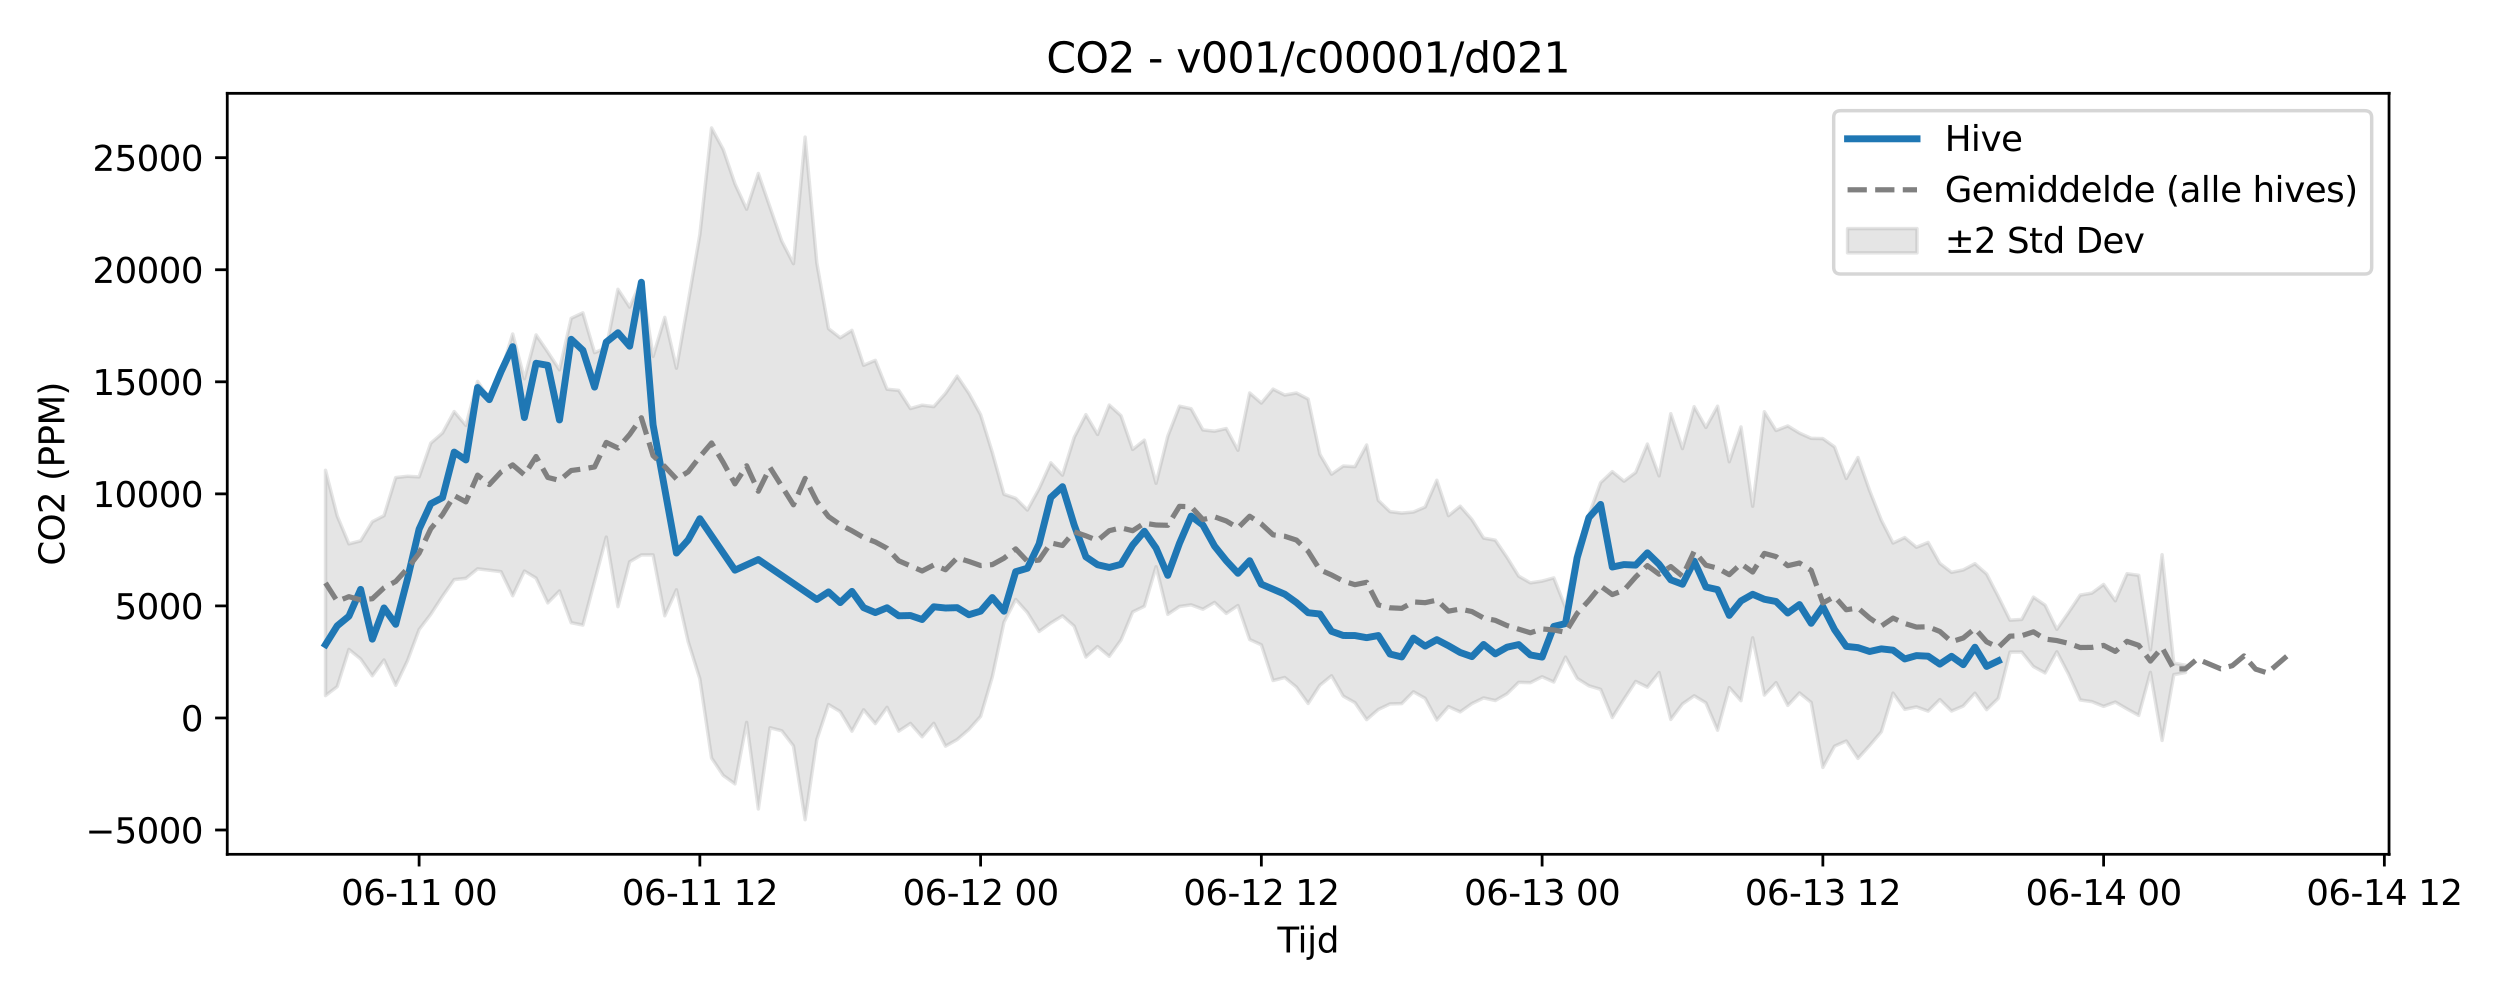 <?xml version="1.0" encoding="utf-8" standalone="no"?>
<!DOCTYPE svg PUBLIC "-//W3C//DTD SVG 1.1//EN"
  "http://www.w3.org/Graphics/SVG/1.1/DTD/svg11.dtd">
<svg xmlns:xlink="http://www.w3.org/1999/xlink" width="720pt" height="288pt" viewBox="0 0 720 288" xmlns="http://www.w3.org/2000/svg" version="1.1">
 <defs>
  <style type="text/css">*{stroke-linejoin: round; stroke-linecap: butt}</style>
 </defs>
 <g id="figure_1">
  <g id="patch_1">
   <path d="M 0 288 
L 720 288 
L 720 0 
L 0 0 
z
" style="fill: #ffffff"/>
  </g>
  <g id="axes_1">
   <g id="patch_2">
    <path d="M 65.45 246.04 
L 688.043 246.04 
L 688.043 26.88 
L 65.45 26.88 
z
" style="fill: #ffffff"/>
   </g>
   <g id="FillBetweenPolyCollection_1">
    <defs>
     <path id="mca8c50eaac" d="M 93.75 -152.559 
L 93.75 -87.663 
L 97.119 -90.254 
L 100.488 -100.965 
L 103.857 -98.223 
L 107.226 -93.38 
L 110.595 -97.934 
L 113.964 -90.638 
L 117.333 -97.667 
L 120.702 -106.684 
L 124.071 -111.089 
L 127.44 -116.275 
L 130.809 -121.079 
L 134.178 -121.437 
L 137.547 -124.173 
L 140.916 -123.781 
L 144.285 -123.364 
L 147.654 -116.416 
L 151.023 -123.534 
L 154.392 -121.498 
L 157.761 -114.367 
L 161.13 -117.801 
L 164.499 -108.666 
L 167.868 -107.972 
L 171.237 -120.616 
L 174.606 -133.316 
L 177.975 -113.282 
L 181.344 -126.2 
L 184.713 -128.179 
L 188.082 -128.191 
L 191.451 -110.651 
L 194.82 -118.142 
L 198.189 -103.223 
L 201.558 -92.496 
L 204.927 -69.696 
L 208.296 -64.666 
L 211.665 -62.239 
L 215.034 -79.957 
L 218.403 -55.011 
L 221.772 -78.392 
L 225.141 -77.546 
L 228.51 -73.177 
L 231.879 -51.922 
L 235.248 -75.005 
L 238.617 -85.092 
L 241.986 -83.055 
L 245.355 -77.421 
L 248.724 -83.582 
L 252.093 -79.598 
L 255.462 -84.281 
L 258.831 -77.422 
L 262.2 -79.65 
L 265.569 -75.801 
L 268.938 -79.687 
L 272.307 -73.108 
L 275.676 -75.015 
L 279.045 -77.904 
L 282.414 -81.676 
L 285.783 -93.076 
L 289.152 -108.819 
L 292.521 -115.348 
L 295.89 -111.6 
L 299.259 -106.134 
L 302.628 -108.563 
L 305.997 -110.634 
L 309.366 -107.655 
L 312.735 -98.771 
L 316.104 -101.799 
L 319.473 -98.973 
L 322.842 -103.654 
L 326.211 -111.756 
L 329.58 -113.401 
L 332.949 -124.785 
L 336.318 -111.068 
L 339.687 -113.334 
L 343.056 -113.804 
L 346.425 -112.538 
L 349.794 -114.497 
L 353.163 -111.329 
L 356.532 -113.607 
L 359.901 -103.821 
L 363.27 -102.284 
L 366.639 -92.008 
L 370.008 -92.876 
L 373.377 -90.093 
L 376.746 -85.402 
L 380.115 -90.636 
L 383.484 -93.378 
L 386.853 -87.522 
L 390.222 -85.632 
L 393.591 -80.746 
L 396.96 -83.663 
L 400.329 -85.271 
L 403.698 -85.357 
L 407.067 -88.766 
L 410.436 -86.881 
L 413.805 -80.635 
L 417.174 -84.491 
L 420.544 -82.972 
L 423.913 -85.366 
L 427.282 -87 
L 430.651 -86.248 
L 434.02 -88.186 
L 437.389 -91.486 
L 440.758 -91.389 
L 444.127 -93.098 
L 447.496 -91.574 
L 450.865 -98.756 
L 454.234 -92.606 
L 457.603 -90.483 
L 460.972 -89.475 
L 464.341 -81.348 
L 467.71 -86.618 
L 471.079 -91.746 
L 474.448 -90.106 
L 477.817 -94.311 
L 481.186 -80.805 
L 484.555 -85.263 
L 487.924 -87.609 
L 491.293 -85.578 
L 494.662 -77.693 
L 498.031 -89.977 
L 501.4 -86.204 
L 504.769 -104.304 
L 508.138 -87.82 
L 511.507 -91.394 
L 514.876 -84.835 
L 518.245 -88.432 
L 521.614 -85.7 
L 524.983 -66.972 
L 528.352 -73.099 
L 531.721 -74.588 
L 535.09 -69.575 
L 538.459 -73.289 
L 541.828 -77.248 
L 545.197 -88.371 
L 548.566 -83.703 
L 551.935 -84.409 
L 555.304 -83.189 
L 558.673 -86.527 
L 562.042 -83.218 
L 565.411 -84.656 
L 568.78 -88.35 
L 572.149 -83.623 
L 575.518 -86.891 
L 578.887 -100.189 
L 582.256 -100.218 
L 585.625 -96.034 
L 588.994 -94.188 
L 592.363 -100.284 
L 595.732 -93.861 
L 599.101 -86.412 
L 602.47 -85.926 
L 605.839 -84.565 
L 609.208 -85.803 
L 612.577 -83.831 
L 615.946 -81.97 
L 619.315 -94.361 
L 622.684 -74.736 
L 626.053 -93.699 
L 629.422 -94.31 
L 629.422 -96.428 
L 629.422 -96.428 
L 626.053 -97.015 
L 622.684 -128.264 
L 619.315 -100.854 
L 615.946 -122.31 
L 612.577 -122.769 
L 609.208 -114.973 
L 605.839 -119.681 
L 602.47 -117.185 
L 599.101 -116.618 
L 595.732 -111.589 
L 592.363 -106.763 
L 588.994 -113.718 
L 585.625 -116.029 
L 582.256 -109.608 
L 578.887 -109.389 
L 575.518 -116.184 
L 572.149 -122.692 
L 568.78 -125.651 
L 565.411 -123.862 
L 562.042 -123.166 
L 558.673 -125.756 
L 555.304 -131.785 
L 551.935 -130.392 
L 548.566 -133.187 
L 545.197 -131.608 
L 541.828 -138.177 
L 538.459 -146.69 
L 535.09 -156.242 
L 531.721 -150.199 
L 528.352 -159.289 
L 524.983 -161.694 
L 521.614 -161.756 
L 518.245 -163.275 
L 514.876 -165.325 
L 511.507 -164.01 
L 508.138 -169.422 
L 504.769 -142.202 
L 501.4 -165.053 
L 498.031 -155.017 
L 494.662 -171.021 
L 491.293 -164.895 
L 487.924 -170.874 
L 484.555 -158.816 
L 481.186 -168.862 
L 477.817 -150.949 
L 474.448 -160.112 
L 471.079 -151.943 
L 467.71 -149.424 
L 464.341 -152.175 
L 460.972 -148.973 
L 457.603 -139.644 
L 454.234 -130.139 
L 450.865 -113.05 
L 447.496 -121.568 
L 444.127 -120.645 
L 440.758 -120.138 
L 437.389 -122.066 
L 434.02 -127.492 
L 430.651 -132.432 
L 427.282 -133.031 
L 423.913 -138.377 
L 420.544 -142.223 
L 417.174 -139.486 
L 413.805 -149.693 
L 410.436 -141.977 
L 407.067 -140.536 
L 403.698 -140.228 
L 400.329 -140.643 
L 396.96 -143.904 
L 393.591 -159.85 
L 390.222 -153.591 
L 386.853 -153.787 
L 383.484 -151.448 
L 380.115 -157.179 
L 376.746 -173.07 
L 373.377 -174.824 
L 370.008 -174.232 
L 366.639 -175.935 
L 363.27 -171.914 
L 359.901 -174.825 
L 356.532 -158.313 
L 353.163 -164.585 
L 349.794 -163.812 
L 346.425 -164.189 
L 343.056 -170.283 
L 339.687 -171.023 
L 336.318 -162.359 
L 332.949 -148.821 
L 329.58 -161.242 
L 326.211 -158.556 
L 322.842 -168.297 
L 319.473 -171.347 
L 316.104 -162.874 
L 312.735 -168.583 
L 309.366 -162.036 
L 305.997 -151.157 
L 302.628 -154.72 
L 299.259 -147.27 
L 295.89 -141.106 
L 292.521 -144.491 
L 289.152 -145.648 
L 285.783 -157.707 
L 282.414 -168.566 
L 279.045 -174.713 
L 275.676 -179.682 
L 272.307 -174.726 
L 268.938 -170.892 
L 265.569 -171.31 
L 262.2 -170.341 
L 258.831 -175.572 
L 255.462 -175.903 
L 252.093 -184.232 
L 248.724 -182.8 
L 245.355 -192.86 
L 241.986 -190.712 
L 238.617 -193.347 
L 235.248 -212.213 
L 231.879 -248.52 
L 228.51 -212.056 
L 225.141 -218.574 
L 221.772 -228.282 
L 218.403 -238.042 
L 215.034 -227.746 
L 211.665 -235.054 
L 208.296 -244.946 
L 204.927 -251.158 
L 201.558 -220.424 
L 198.189 -201.003 
L 194.82 -181.959 
L 191.451 -196.606 
L 188.082 -185.353 
L 184.713 -207.194 
L 181.344 -199.543 
L 177.975 -204.684 
L 174.606 -187.857 
L 171.237 -186.425 
L 167.868 -197.906 
L 164.499 -196.319 
L 161.13 -181.488 
L 157.761 -186.629 
L 154.392 -191.543 
L 151.023 -178.943 
L 147.654 -191.816 
L 144.285 -180.768 
L 140.916 -173.107 
L 137.547 -178.162 
L 134.178 -165.482 
L 130.809 -169.464 
L 127.44 -163.301 
L 124.071 -160.363 
L 120.702 -150.656 
L 117.333 -150.837 
L 113.964 -150.455 
L 110.595 -139.494 
L 107.226 -137.759 
L 103.857 -132.231 
L 100.488 -131.363 
L 97.119 -139.393 
L 93.75 -152.559 
z
" style="stroke: #808080; stroke-opacity: 0.2"/>
    </defs>
    <g clip-path="url(#p5ad61c7967)">
     <use xlink:href="#mca8c50eaac" x="0" y="288" style="fill: #808080; fill-opacity: 0.2; stroke: #808080; stroke-opacity: 0.2"/>
    </g>
   </g>
   <g id="matplotlib.axis_1">
    <g id="xtick_1">
     <g id="line2d_1">
      <defs>
       <path id="maa85c20e01" d="M 0 0 
L 0 3.5 
" style="stroke: #000000; stroke-width: 0.8"/>
      </defs>
      <g>
       <use xlink:href="#maa85c20e01" x="120.702" y="246.04" style="stroke: #000000; stroke-width: 0.8"/>
      </g>
     </g>
     <g id="text_1">
      <!-- 06-11 00 -->
      <g transform="translate(98.221 260.638) scale(0.1 -0.1)">
       <defs>
        <path id="DejaVuSans-30" d="M 2034 4250 
Q 1547 4250 1301 3770 
Q 1056 3291 1056 2328 
Q 1056 1369 1301 889 
Q 1547 409 2034 409 
Q 2525 409 2770 889 
Q 3016 1369 3016 2328 
Q 3016 3291 2770 3770 
Q 2525 4250 2034 4250 
z
M 2034 4750 
Q 2819 4750 3233 4129 
Q 3647 3509 3647 2328 
Q 3647 1150 3233 529 
Q 2819 -91 2034 -91 
Q 1250 -91 836 529 
Q 422 1150 422 2328 
Q 422 3509 836 4129 
Q 1250 4750 2034 4750 
z
" transform="scale(0.016)"/>
        <path id="DejaVuSans-36" d="M 2113 2584 
Q 1688 2584 1439 2293 
Q 1191 2003 1191 1497 
Q 1191 994 1439 701 
Q 1688 409 2113 409 
Q 2538 409 2786 701 
Q 3034 994 3034 1497 
Q 3034 2003 2786 2293 
Q 2538 2584 2113 2584 
z
M 3366 4563 
L 3366 3988 
Q 3128 4100 2886 4159 
Q 2644 4219 2406 4219 
Q 1781 4219 1451 3797 
Q 1122 3375 1075 2522 
Q 1259 2794 1537 2939 
Q 1816 3084 2150 3084 
Q 2853 3084 3261 2657 
Q 3669 2231 3669 1497 
Q 3669 778 3244 343 
Q 2819 -91 2113 -91 
Q 1303 -91 875 529 
Q 447 1150 447 2328 
Q 447 3434 972 4092 
Q 1497 4750 2381 4750 
Q 2619 4750 2861 4703 
Q 3103 4656 3366 4563 
z
" transform="scale(0.016)"/>
        <path id="DejaVuSans-2d" d="M 313 2009 
L 1997 2009 
L 1997 1497 
L 313 1497 
L 313 2009 
z
" transform="scale(0.016)"/>
        <path id="DejaVuSans-31" d="M 794 531 
L 1825 531 
L 1825 4091 
L 703 3866 
L 703 4441 
L 1819 4666 
L 2450 4666 
L 2450 531 
L 3481 531 
L 3481 0 
L 794 0 
L 794 531 
z
" transform="scale(0.016)"/>
        <path id="DejaVuSans-20" transform="scale(0.016)"/>
       </defs>
       <use xlink:href="#DejaVuSans-30"/>
       <use xlink:href="#DejaVuSans-36" transform="translate(63.623 0)"/>
       <use xlink:href="#DejaVuSans-2d" transform="translate(127.246 0)"/>
       <use xlink:href="#DejaVuSans-31" transform="translate(163.33 0)"/>
       <use xlink:href="#DejaVuSans-31" transform="translate(226.953 0)"/>
       <use xlink:href="#DejaVuSans-20" transform="translate(290.576 0)"/>
       <use xlink:href="#DejaVuSans-30" transform="translate(322.363 0)"/>
       <use xlink:href="#DejaVuSans-30" transform="translate(385.986 0)"/>
      </g>
     </g>
    </g>
    <g id="xtick_2">
     <g id="line2d_2">
      <g>
       <use xlink:href="#maa85c20e01" x="201.558" y="246.04" style="stroke: #000000; stroke-width: 0.8"/>
      </g>
     </g>
     <g id="text_2">
      <!-- 06-11 12 -->
      <g transform="translate(179.077 260.638) scale(0.1 -0.1)">
       <defs>
        <path id="DejaVuSans-32" d="M 1228 531 
L 3431 531 
L 3431 0 
L 469 0 
L 469 531 
Q 828 903 1448 1529 
Q 2069 2156 2228 2338 
Q 2531 2678 2651 2914 
Q 2772 3150 2772 3378 
Q 2772 3750 2511 3984 
Q 2250 4219 1831 4219 
Q 1534 4219 1204 4116 
Q 875 4013 500 3803 
L 500 4441 
Q 881 4594 1212 4672 
Q 1544 4750 1819 4750 
Q 2544 4750 2975 4387 
Q 3406 4025 3406 3419 
Q 3406 3131 3298 2873 
Q 3191 2616 2906 2266 
Q 2828 2175 2409 1742 
Q 1991 1309 1228 531 
z
" transform="scale(0.016)"/>
       </defs>
       <use xlink:href="#DejaVuSans-30"/>
       <use xlink:href="#DejaVuSans-36" transform="translate(63.623 0)"/>
       <use xlink:href="#DejaVuSans-2d" transform="translate(127.246 0)"/>
       <use xlink:href="#DejaVuSans-31" transform="translate(163.33 0)"/>
       <use xlink:href="#DejaVuSans-31" transform="translate(226.953 0)"/>
       <use xlink:href="#DejaVuSans-20" transform="translate(290.576 0)"/>
       <use xlink:href="#DejaVuSans-31" transform="translate(322.363 0)"/>
       <use xlink:href="#DejaVuSans-32" transform="translate(385.986 0)"/>
      </g>
     </g>
    </g>
    <g id="xtick_3">
     <g id="line2d_3">
      <g>
       <use xlink:href="#maa85c20e01" x="282.414" y="246.04" style="stroke: #000000; stroke-width: 0.8"/>
      </g>
     </g>
     <g id="text_3">
      <!-- 06-12 00 -->
      <g transform="translate(259.934 260.638) scale(0.1 -0.1)">
       <use xlink:href="#DejaVuSans-30"/>
       <use xlink:href="#DejaVuSans-36" transform="translate(63.623 0)"/>
       <use xlink:href="#DejaVuSans-2d" transform="translate(127.246 0)"/>
       <use xlink:href="#DejaVuSans-31" transform="translate(163.33 0)"/>
       <use xlink:href="#DejaVuSans-32" transform="translate(226.953 0)"/>
       <use xlink:href="#DejaVuSans-20" transform="translate(290.576 0)"/>
       <use xlink:href="#DejaVuSans-30" transform="translate(322.363 0)"/>
       <use xlink:href="#DejaVuSans-30" transform="translate(385.986 0)"/>
      </g>
     </g>
    </g>
    <g id="xtick_4">
     <g id="line2d_4">
      <g>
       <use xlink:href="#maa85c20e01" x="363.27" y="246.04" style="stroke: #000000; stroke-width: 0.8"/>
      </g>
     </g>
     <g id="text_4">
      <!-- 06-12 12 -->
      <g transform="translate(340.79 260.638) scale(0.1 -0.1)">
       <use xlink:href="#DejaVuSans-30"/>
       <use xlink:href="#DejaVuSans-36" transform="translate(63.623 0)"/>
       <use xlink:href="#DejaVuSans-2d" transform="translate(127.246 0)"/>
       <use xlink:href="#DejaVuSans-31" transform="translate(163.33 0)"/>
       <use xlink:href="#DejaVuSans-32" transform="translate(226.953 0)"/>
       <use xlink:href="#DejaVuSans-20" transform="translate(290.576 0)"/>
       <use xlink:href="#DejaVuSans-31" transform="translate(322.363 0)"/>
       <use xlink:href="#DejaVuSans-32" transform="translate(385.986 0)"/>
      </g>
     </g>
    </g>
    <g id="xtick_5">
     <g id="line2d_5">
      <g>
       <use xlink:href="#maa85c20e01" x="444.127" y="246.04" style="stroke: #000000; stroke-width: 0.8"/>
      </g>
     </g>
     <g id="text_5">
      <!-- 06-13 00 -->
      <g transform="translate(421.646 260.638) scale(0.1 -0.1)">
       <defs>
        <path id="DejaVuSans-33" d="M 2597 2516 
Q 3050 2419 3304 2112 
Q 3559 1806 3559 1356 
Q 3559 666 3084 287 
Q 2609 -91 1734 -91 
Q 1441 -91 1130 -33 
Q 819 25 488 141 
L 488 750 
Q 750 597 1062 519 
Q 1375 441 1716 441 
Q 2309 441 2620 675 
Q 2931 909 2931 1356 
Q 2931 1769 2642 2001 
Q 2353 2234 1838 2234 
L 1294 2234 
L 1294 2753 
L 1863 2753 
Q 2328 2753 2575 2939 
Q 2822 3125 2822 3475 
Q 2822 3834 2567 4026 
Q 2313 4219 1838 4219 
Q 1578 4219 1281 4162 
Q 984 4106 628 3988 
L 628 4550 
Q 988 4650 1302 4700 
Q 1616 4750 1894 4750 
Q 2613 4750 3031 4423 
Q 3450 4097 3450 3541 
Q 3450 3153 3228 2886 
Q 3006 2619 2597 2516 
z
" transform="scale(0.016)"/>
       </defs>
       <use xlink:href="#DejaVuSans-30"/>
       <use xlink:href="#DejaVuSans-36" transform="translate(63.623 0)"/>
       <use xlink:href="#DejaVuSans-2d" transform="translate(127.246 0)"/>
       <use xlink:href="#DejaVuSans-31" transform="translate(163.33 0)"/>
       <use xlink:href="#DejaVuSans-33" transform="translate(226.953 0)"/>
       <use xlink:href="#DejaVuSans-20" transform="translate(290.576 0)"/>
       <use xlink:href="#DejaVuSans-30" transform="translate(322.363 0)"/>
       <use xlink:href="#DejaVuSans-30" transform="translate(385.986 0)"/>
      </g>
     </g>
    </g>
    <g id="xtick_6">
     <g id="line2d_6">
      <g>
       <use xlink:href="#maa85c20e01" x="524.983" y="246.04" style="stroke: #000000; stroke-width: 0.8"/>
      </g>
     </g>
     <g id="text_6">
      <!-- 06-13 12 -->
      <g transform="translate(502.502 260.638) scale(0.1 -0.1)">
       <use xlink:href="#DejaVuSans-30"/>
       <use xlink:href="#DejaVuSans-36" transform="translate(63.623 0)"/>
       <use xlink:href="#DejaVuSans-2d" transform="translate(127.246 0)"/>
       <use xlink:href="#DejaVuSans-31" transform="translate(163.33 0)"/>
       <use xlink:href="#DejaVuSans-33" transform="translate(226.953 0)"/>
       <use xlink:href="#DejaVuSans-20" transform="translate(290.576 0)"/>
       <use xlink:href="#DejaVuSans-31" transform="translate(322.363 0)"/>
       <use xlink:href="#DejaVuSans-32" transform="translate(385.986 0)"/>
      </g>
     </g>
    </g>
    <g id="xtick_7">
     <g id="line2d_7">
      <g>
       <use xlink:href="#maa85c20e01" x="605.839" y="246.04" style="stroke: #000000; stroke-width: 0.8"/>
      </g>
     </g>
     <g id="text_7">
      <!-- 06-14 00 -->
      <g transform="translate(583.359 260.638) scale(0.1 -0.1)">
       <defs>
        <path id="DejaVuSans-34" d="M 2419 4116 
L 825 1625 
L 2419 1625 
L 2419 4116 
z
M 2253 4666 
L 3047 4666 
L 3047 1625 
L 3713 1625 
L 3713 1100 
L 3047 1100 
L 3047 0 
L 2419 0 
L 2419 1100 
L 313 1100 
L 313 1709 
L 2253 4666 
z
" transform="scale(0.016)"/>
       </defs>
       <use xlink:href="#DejaVuSans-30"/>
       <use xlink:href="#DejaVuSans-36" transform="translate(63.623 0)"/>
       <use xlink:href="#DejaVuSans-2d" transform="translate(127.246 0)"/>
       <use xlink:href="#DejaVuSans-31" transform="translate(163.33 0)"/>
       <use xlink:href="#DejaVuSans-34" transform="translate(226.953 0)"/>
       <use xlink:href="#DejaVuSans-20" transform="translate(290.576 0)"/>
       <use xlink:href="#DejaVuSans-30" transform="translate(322.363 0)"/>
       <use xlink:href="#DejaVuSans-30" transform="translate(385.986 0)"/>
      </g>
     </g>
    </g>
    <g id="xtick_8">
     <g id="line2d_8">
      <g>
       <use xlink:href="#maa85c20e01" x="686.695" y="246.04" style="stroke: #000000; stroke-width: 0.8"/>
      </g>
     </g>
     <g id="text_8">
      <!-- 06-14 12 -->
      <g transform="translate(664.215 260.638) scale(0.1 -0.1)">
       <use xlink:href="#DejaVuSans-30"/>
       <use xlink:href="#DejaVuSans-36" transform="translate(63.623 0)"/>
       <use xlink:href="#DejaVuSans-2d" transform="translate(127.246 0)"/>
       <use xlink:href="#DejaVuSans-31" transform="translate(163.33 0)"/>
       <use xlink:href="#DejaVuSans-34" transform="translate(226.953 0)"/>
       <use xlink:href="#DejaVuSans-20" transform="translate(290.576 0)"/>
       <use xlink:href="#DejaVuSans-31" transform="translate(322.363 0)"/>
       <use xlink:href="#DejaVuSans-32" transform="translate(385.986 0)"/>
      </g>
     </g>
    </g>
    <g id="text_9">
     <!-- Tijd -->
     <g transform="translate(367.896 274.317) scale(0.1 -0.1)">
      <defs>
       <path id="DejaVuSans-54" d="M -19 4666 
L 3928 4666 
L 3928 4134 
L 2272 4134 
L 2272 0 
L 1638 0 
L 1638 4134 
L -19 4134 
L -19 4666 
z
" transform="scale(0.016)"/>
       <path id="DejaVuSans-69" d="M 603 3500 
L 1178 3500 
L 1178 0 
L 603 0 
L 603 3500 
z
M 603 4863 
L 1178 4863 
L 1178 4134 
L 603 4134 
L 603 4863 
z
" transform="scale(0.016)"/>
       <path id="DejaVuSans-6a" d="M 603 3500 
L 1178 3500 
L 1178 -63 
Q 1178 -731 923 -1031 
Q 669 -1331 103 -1331 
L -116 -1331 
L -116 -844 
L 38 -844 
Q 366 -844 484 -692 
Q 603 -541 603 -63 
L 603 3500 
z
M 603 4863 
L 1178 4863 
L 1178 4134 
L 603 4134 
L 603 4863 
z
" transform="scale(0.016)"/>
       <path id="DejaVuSans-64" d="M 2906 2969 
L 2906 4863 
L 3481 4863 
L 3481 0 
L 2906 0 
L 2906 525 
Q 2725 213 2448 61 
Q 2172 -91 1784 -91 
Q 1150 -91 751 415 
Q 353 922 353 1747 
Q 353 2572 751 3078 
Q 1150 3584 1784 3584 
Q 2172 3584 2448 3432 
Q 2725 3281 2906 2969 
z
M 947 1747 
Q 947 1113 1208 752 
Q 1469 391 1925 391 
Q 2381 391 2643 752 
Q 2906 1113 2906 1747 
Q 2906 2381 2643 2742 
Q 2381 3103 1925 3103 
Q 1469 3103 1208 2742 
Q 947 2381 947 1747 
z
" transform="scale(0.016)"/>
      </defs>
      <use xlink:href="#DejaVuSans-54"/>
      <use xlink:href="#DejaVuSans-69" transform="translate(57.959 0)"/>
      <use xlink:href="#DejaVuSans-6a" transform="translate(85.742 0)"/>
      <use xlink:href="#DejaVuSans-64" transform="translate(113.525 0)"/>
     </g>
    </g>
   </g>
   <g id="matplotlib.axis_2">
    <g id="ytick_1">
     <g id="line2d_9">
      <defs>
       <path id="m8a860dd876" d="M 0 0 
L -3.5 0 
" style="stroke: #000000; stroke-width: 0.8"/>
      </defs>
      <g>
       <use xlink:href="#m8a860dd876" x="65.45" y="239.047" style="stroke: #000000; stroke-width: 0.8"/>
      </g>
     </g>
     <g id="text_10">
      <!-- −5000 -->
      <g transform="translate(24.62 242.846) scale(0.1 -0.1)">
       <defs>
        <path id="DejaVuSans-2212" d="M 678 2272 
L 4684 2272 
L 4684 1741 
L 678 1741 
L 678 2272 
z
" transform="scale(0.016)"/>
        <path id="DejaVuSans-35" d="M 691 4666 
L 3169 4666 
L 3169 4134 
L 1269 4134 
L 1269 2991 
Q 1406 3038 1543 3061 
Q 1681 3084 1819 3084 
Q 2600 3084 3056 2656 
Q 3513 2228 3513 1497 
Q 3513 744 3044 326 
Q 2575 -91 1722 -91 
Q 1428 -91 1123 -41 
Q 819 9 494 109 
L 494 744 
Q 775 591 1075 516 
Q 1375 441 1709 441 
Q 2250 441 2565 725 
Q 2881 1009 2881 1497 
Q 2881 1984 2565 2268 
Q 2250 2553 1709 2553 
Q 1456 2553 1204 2497 
Q 953 2441 691 2322 
L 691 4666 
z
" transform="scale(0.016)"/>
       </defs>
       <use xlink:href="#DejaVuSans-2212"/>
       <use xlink:href="#DejaVuSans-35" transform="translate(83.789 0)"/>
       <use xlink:href="#DejaVuSans-30" transform="translate(147.412 0)"/>
       <use xlink:href="#DejaVuSans-30" transform="translate(211.035 0)"/>
       <use xlink:href="#DejaVuSans-30" transform="translate(274.658 0)"/>
      </g>
     </g>
    </g>
    <g id="ytick_2">
     <g id="line2d_10">
      <g>
       <use xlink:href="#m8a860dd876" x="65.45" y="206.774" style="stroke: #000000; stroke-width: 0.8"/>
      </g>
     </g>
     <g id="text_11">
      <!-- 0 -->
      <g transform="translate(52.087 210.573) scale(0.1 -0.1)">
       <use xlink:href="#DejaVuSans-30"/>
      </g>
     </g>
    </g>
    <g id="ytick_3">
     <g id="line2d_11">
      <g>
       <use xlink:href="#m8a860dd876" x="65.45" y="174.5" style="stroke: #000000; stroke-width: 0.8"/>
      </g>
     </g>
     <g id="text_12">
      <!-- 5000 -->
      <g transform="translate(33 178.299) scale(0.1 -0.1)">
       <use xlink:href="#DejaVuSans-35"/>
       <use xlink:href="#DejaVuSans-30" transform="translate(63.623 0)"/>
       <use xlink:href="#DejaVuSans-30" transform="translate(127.246 0)"/>
       <use xlink:href="#DejaVuSans-30" transform="translate(190.869 0)"/>
      </g>
     </g>
    </g>
    <g id="ytick_4">
     <g id="line2d_12">
      <g>
       <use xlink:href="#m8a860dd876" x="65.45" y="142.227" style="stroke: #000000; stroke-width: 0.8"/>
      </g>
     </g>
     <g id="text_13">
      <!-- 10000 -->
      <g transform="translate(26.637 146.026) scale(0.1 -0.1)">
       <use xlink:href="#DejaVuSans-31"/>
       <use xlink:href="#DejaVuSans-30" transform="translate(63.623 0)"/>
       <use xlink:href="#DejaVuSans-30" transform="translate(127.246 0)"/>
       <use xlink:href="#DejaVuSans-30" transform="translate(190.869 0)"/>
       <use xlink:href="#DejaVuSans-30" transform="translate(254.492 0)"/>
      </g>
     </g>
    </g>
    <g id="ytick_5">
     <g id="line2d_13">
      <g>
       <use xlink:href="#m8a860dd876" x="65.45" y="109.953" style="stroke: #000000; stroke-width: 0.8"/>
      </g>
     </g>
     <g id="text_14">
      <!-- 15000 -->
      <g transform="translate(26.637 113.752) scale(0.1 -0.1)">
       <use xlink:href="#DejaVuSans-31"/>
       <use xlink:href="#DejaVuSans-35" transform="translate(63.623 0)"/>
       <use xlink:href="#DejaVuSans-30" transform="translate(127.246 0)"/>
       <use xlink:href="#DejaVuSans-30" transform="translate(190.869 0)"/>
       <use xlink:href="#DejaVuSans-30" transform="translate(254.492 0)"/>
      </g>
     </g>
    </g>
    <g id="ytick_6">
     <g id="line2d_14">
      <g>
       <use xlink:href="#m8a860dd876" x="65.45" y="77.679" style="stroke: #000000; stroke-width: 0.8"/>
      </g>
     </g>
     <g id="text_15">
      <!-- 20000 -->
      <g transform="translate(26.637 81.479) scale(0.1 -0.1)">
       <use xlink:href="#DejaVuSans-32"/>
       <use xlink:href="#DejaVuSans-30" transform="translate(63.623 0)"/>
       <use xlink:href="#DejaVuSans-30" transform="translate(127.246 0)"/>
       <use xlink:href="#DejaVuSans-30" transform="translate(190.869 0)"/>
       <use xlink:href="#DejaVuSans-30" transform="translate(254.492 0)"/>
      </g>
     </g>
    </g>
    <g id="ytick_7">
     <g id="line2d_15">
      <g>
       <use xlink:href="#m8a860dd876" x="65.45" y="45.406" style="stroke: #000000; stroke-width: 0.8"/>
      </g>
     </g>
     <g id="text_16">
      <!-- 25000 -->
      <g transform="translate(26.637 49.205) scale(0.1 -0.1)">
       <use xlink:href="#DejaVuSans-32"/>
       <use xlink:href="#DejaVuSans-35" transform="translate(63.623 0)"/>
       <use xlink:href="#DejaVuSans-30" transform="translate(127.246 0)"/>
       <use xlink:href="#DejaVuSans-30" transform="translate(190.869 0)"/>
       <use xlink:href="#DejaVuSans-30" transform="translate(254.492 0)"/>
      </g>
     </g>
    </g>
    <g id="text_17">
     <!-- CO2 (PPM) -->
     <g transform="translate(18.541 162.903) rotate(-90) scale(0.1 -0.1)">
      <defs>
       <path id="DejaVuSans-43" d="M 4122 4306 
L 4122 3641 
Q 3803 3938 3442 4084 
Q 3081 4231 2675 4231 
Q 1875 4231 1450 3742 
Q 1025 3253 1025 2328 
Q 1025 1406 1450 917 
Q 1875 428 2675 428 
Q 3081 428 3442 575 
Q 3803 722 4122 1019 
L 4122 359 
Q 3791 134 3420 21 
Q 3050 -91 2638 -91 
Q 1578 -91 968 557 
Q 359 1206 359 2328 
Q 359 3453 968 4101 
Q 1578 4750 2638 4750 
Q 3056 4750 3426 4639 
Q 3797 4528 4122 4306 
z
" transform="scale(0.016)"/>
       <path id="DejaVuSans-4f" d="M 2522 4238 
Q 1834 4238 1429 3725 
Q 1025 3213 1025 2328 
Q 1025 1447 1429 934 
Q 1834 422 2522 422 
Q 3209 422 3611 934 
Q 4013 1447 4013 2328 
Q 4013 3213 3611 3725 
Q 3209 4238 2522 4238 
z
M 2522 4750 
Q 3503 4750 4090 4092 
Q 4678 3434 4678 2328 
Q 4678 1225 4090 567 
Q 3503 -91 2522 -91 
Q 1538 -91 948 565 
Q 359 1222 359 2328 
Q 359 3434 948 4092 
Q 1538 4750 2522 4750 
z
" transform="scale(0.016)"/>
       <path id="DejaVuSans-28" d="M 1984 4856 
Q 1566 4138 1362 3434 
Q 1159 2731 1159 2009 
Q 1159 1288 1364 580 
Q 1569 -128 1984 -844 
L 1484 -844 
Q 1016 -109 783 600 
Q 550 1309 550 2009 
Q 550 2706 781 3412 
Q 1013 4119 1484 4856 
L 1984 4856 
z
" transform="scale(0.016)"/>
       <path id="DejaVuSans-50" d="M 1259 4147 
L 1259 2394 
L 2053 2394 
Q 2494 2394 2734 2622 
Q 2975 2850 2975 3272 
Q 2975 3691 2734 3919 
Q 2494 4147 2053 4147 
L 1259 4147 
z
M 628 4666 
L 2053 4666 
Q 2838 4666 3239 4311 
Q 3641 3956 3641 3272 
Q 3641 2581 3239 2228 
Q 2838 1875 2053 1875 
L 1259 1875 
L 1259 0 
L 628 0 
L 628 4666 
z
" transform="scale(0.016)"/>
       <path id="DejaVuSans-4d" d="M 628 4666 
L 1569 4666 
L 2759 1491 
L 3956 4666 
L 4897 4666 
L 4897 0 
L 4281 0 
L 4281 4097 
L 3078 897 
L 2444 897 
L 1241 4097 
L 1241 0 
L 628 0 
L 628 4666 
z
" transform="scale(0.016)"/>
       <path id="DejaVuSans-29" d="M 513 4856 
L 1013 4856 
Q 1481 4119 1714 3412 
Q 1947 2706 1947 2009 
Q 1947 1309 1714 600 
Q 1481 -109 1013 -844 
L 513 -844 
Q 928 -128 1133 580 
Q 1338 1288 1338 2009 
Q 1338 2731 1133 3434 
Q 928 4138 513 4856 
z
" transform="scale(0.016)"/>
      </defs>
      <use xlink:href="#DejaVuSans-43"/>
      <use xlink:href="#DejaVuSans-4f" transform="translate(69.824 0)"/>
      <use xlink:href="#DejaVuSans-32" transform="translate(148.535 0)"/>
      <use xlink:href="#DejaVuSans-20" transform="translate(212.158 0)"/>
      <use xlink:href="#DejaVuSans-28" transform="translate(243.945 0)"/>
      <use xlink:href="#DejaVuSans-50" transform="translate(282.959 0)"/>
      <use xlink:href="#DejaVuSans-50" transform="translate(343.262 0)"/>
      <use xlink:href="#DejaVuSans-4d" transform="translate(403.564 0)"/>
      <use xlink:href="#DejaVuSans-29" transform="translate(489.844 0)"/>
     </g>
    </g>
   </g>
   <g id="line2d_16">
    <path d="M 93.75 185.641 
L 97.119 180.238 
L 100.488 177.471 
L 103.857 169.749 
L 107.226 184.075 
L 110.595 175.092 
L 113.964 179.795 
L 117.333 166.836 
L 120.702 152.395 
L 124.071 145.073 
L 127.44 143.32 
L 130.809 130.206 
L 134.178 132.461 
L 137.547 111.603 
L 140.916 115.097 
L 144.285 107.061 
L 147.654 99.845 
L 151.023 120.248 
L 154.392 104.621 
L 157.761 105.217 
L 161.13 120.941 
L 164.499 97.719 
L 167.868 100.876 
L 171.237 111.483 
L 174.606 98.522 
L 177.975 95.837 
L 181.344 99.7 
L 184.713 81.297 
L 188.082 122.346 
L 194.82 159.273 
L 198.189 155.501 
L 201.558 149.398 
L 211.665 164.208 
L 218.403 161.152 
L 235.248 172.648 
L 238.617 170.472 
L 241.986 173.545 
L 245.355 170.327 
L 248.724 175.001 
L 252.093 176.424 
L 255.462 175.038 
L 258.831 177.349 
L 262.2 177.271 
L 265.569 178.42 
L 268.938 174.756 
L 272.307 175.105 
L 275.676 175.008 
L 279.045 177.041 
L 282.414 176.015 
L 285.783 172.099 
L 289.152 176.021 
L 292.521 164.647 
L 295.89 163.653 
L 299.259 156.653 
L 302.628 143.269 
L 305.997 140.167 
L 309.366 151.205 
L 312.735 160.369 
L 316.104 162.646 
L 319.473 163.419 
L 322.842 162.531 
L 326.211 156.969 
L 329.58 153.002 
L 332.949 157.866 
L 336.318 165.692 
L 339.687 156.474 
L 343.056 148.647 
L 346.425 151.199 
L 349.794 157.285 
L 353.163 161.481 
L 356.532 165.1 
L 359.901 161.49 
L 363.27 168.252 
L 370.008 171.126 
L 373.377 173.542 
L 376.746 176.464 
L 380.115 176.83 
L 383.484 181.82 
L 386.853 183.02 
L 390.222 183.037 
L 393.591 183.649 
L 396.96 183.035 
L 400.329 188.365 
L 403.698 189.2 
L 407.067 183.773 
L 410.436 186.086 
L 413.805 184.221 
L 417.174 185.985 
L 420.544 187.922 
L 423.913 189.105 
L 427.282 185.613 
L 430.651 188.311 
L 434.02 186.392 
L 437.389 185.641 
L 440.758 188.629 
L 444.127 189.243 
L 447.496 180.413 
L 450.865 179.591 
L 454.234 160.584 
L 457.603 149.056 
L 460.972 145.276 
L 464.341 163.304 
L 467.71 162.595 
L 471.079 162.757 
L 474.448 159.224 
L 477.817 162.498 
L 481.186 166.987 
L 484.555 168.268 
L 487.924 161.608 
L 491.293 169.061 
L 494.662 169.812 
L 498.031 177.227 
L 501.4 173.067 
L 504.769 171.154 
L 508.138 172.586 
L 511.507 173.228 
L 514.876 176.548 
L 518.245 174.119 
L 521.614 179.507 
L 524.983 174.732 
L 528.352 181.329 
L 531.721 186.159 
L 535.09 186.512 
L 538.459 187.629 
L 541.828 186.871 
L 545.197 187.252 
L 548.566 189.781 
L 551.935 188.812 
L 555.304 188.984 
L 558.673 191.269 
L 562.042 189.02 
L 565.411 191.422 
L 568.78 186.409 
L 572.149 191.932 
L 575.518 190.321 
L 575.518 190.321 
" clip-path="url(#p5ad61c7967)" style="fill: none; stroke: #1f77b4; stroke-width: 2; stroke-linecap: square"/>
   </g>
   <g id="line2d_17">
    <path d="M 93.75 167.889 
L 97.119 173.177 
L 100.488 171.836 
L 103.857 172.773 
L 107.226 172.431 
L 110.595 169.286 
L 113.964 167.453 
L 117.333 163.748 
L 120.702 159.33 
L 124.071 152.274 
L 127.44 148.212 
L 130.809 142.729 
L 134.178 144.54 
L 137.547 136.833 
L 140.916 139.556 
L 144.285 135.934 
L 147.654 133.884 
L 151.023 136.761 
L 154.392 131.479 
L 157.761 137.502 
L 161.13 138.356 
L 164.499 135.508 
L 167.868 135.061 
L 171.237 134.479 
L 174.606 127.414 
L 177.975 129.017 
L 181.344 125.129 
L 184.713 120.314 
L 188.082 131.228 
L 191.451 134.372 
L 194.82 137.95 
L 198.189 135.887 
L 201.558 131.54 
L 204.927 127.573 
L 208.296 133.194 
L 211.665 139.353 
L 215.034 134.149 
L 218.403 141.473 
L 221.772 134.663 
L 228.51 145.384 
L 231.879 137.779 
L 235.248 144.391 
L 238.617 148.78 
L 241.986 151.116 
L 245.355 152.86 
L 248.724 154.809 
L 252.093 156.085 
L 255.462 157.908 
L 258.831 161.503 
L 265.569 164.445 
L 268.938 162.711 
L 272.307 164.083 
L 275.676 160.652 
L 279.045 161.692 
L 282.414 162.879 
L 285.783 162.608 
L 289.152 160.767 
L 292.521 158.081 
L 295.89 161.647 
L 299.259 161.298 
L 302.628 156.359 
L 305.997 157.105 
L 309.366 153.155 
L 312.735 154.323 
L 316.104 155.664 
L 319.473 152.84 
L 322.842 152.024 
L 326.211 152.844 
L 329.58 150.679 
L 332.949 151.197 
L 336.318 151.286 
L 339.687 145.822 
L 343.056 145.956 
L 346.425 149.637 
L 349.794 148.846 
L 353.163 150.043 
L 356.532 152.04 
L 359.901 148.677 
L 363.27 150.901 
L 366.639 154.028 
L 370.008 154.446 
L 373.377 155.541 
L 376.746 158.764 
L 380.115 164.092 
L 383.484 165.587 
L 386.853 167.345 
L 390.222 168.388 
L 393.591 167.702 
L 396.96 174.217 
L 400.329 175.043 
L 403.698 175.207 
L 407.067 173.349 
L 410.436 173.571 
L 413.805 172.836 
L 417.174 176.011 
L 420.544 175.403 
L 423.913 176.129 
L 427.282 177.985 
L 430.651 178.66 
L 434.02 180.161 
L 440.758 182.236 
L 444.127 181.128 
L 447.496 181.429 
L 450.865 182.097 
L 454.234 176.628 
L 457.603 172.937 
L 460.972 168.776 
L 464.341 171.239 
L 467.71 169.979 
L 471.079 166.155 
L 474.448 162.891 
L 477.817 165.37 
L 481.186 163.166 
L 484.555 165.96 
L 487.924 158.759 
L 491.293 162.764 
L 494.662 163.643 
L 498.031 165.503 
L 501.4 162.371 
L 504.769 164.747 
L 508.138 159.379 
L 511.507 160.298 
L 514.876 162.92 
L 518.245 162.147 
L 521.614 164.272 
L 524.983 173.667 
L 528.352 171.806 
L 531.721 175.606 
L 535.09 175.091 
L 538.459 178.01 
L 541.828 180.288 
L 545.197 178.011 
L 548.566 179.555 
L 551.935 180.599 
L 555.304 180.513 
L 558.673 181.859 
L 562.042 184.808 
L 565.411 183.741 
L 568.78 180.999 
L 572.149 184.842 
L 575.518 186.463 
L 578.887 183.211 
L 582.256 183.087 
L 585.625 181.968 
L 588.994 184.047 
L 592.363 184.477 
L 595.732 185.275 
L 599.101 186.485 
L 602.47 186.445 
L 605.839 185.877 
L 609.208 187.612 
L 612.577 184.7 
L 615.946 185.86 
L 619.315 190.393 
L 622.684 186.5 
L 626.053 192.643 
L 629.422 192.631 
L 632.791 189.785 
L 639.529 192.61 
L 642.898 191.715 
L 646.267 188.907 
L 649.636 192.72 
L 653.005 193.8 
L 659.743 188.003 
L 659.743 188.003 
" clip-path="url(#p5ad61c7967)" style="fill: none; stroke-dasharray: 5.55,2.4; stroke-dashoffset: 0; stroke: #808080; stroke-width: 1.5"/>
   </g>
   <g id="patch_3">
    <path d="M 65.45 246.04 
L 65.45 26.88 
" style="fill: none; stroke: #000000; stroke-width: 0.8; stroke-linejoin: miter; stroke-linecap: square"/>
   </g>
   <g id="patch_4">
    <path d="M 688.043 246.04 
L 688.043 26.88 
" style="fill: none; stroke: #000000; stroke-width: 0.8; stroke-linejoin: miter; stroke-linecap: square"/>
   </g>
   <g id="patch_5">
    <path d="M 65.45 246.04 
L 688.043 246.04 
" style="fill: none; stroke: #000000; stroke-width: 0.8; stroke-linejoin: miter; stroke-linecap: square"/>
   </g>
   <g id="patch_6">
    <path d="M 65.45 26.88 
L 688.043 26.88 
" style="fill: none; stroke: #000000; stroke-width: 0.8; stroke-linejoin: miter; stroke-linecap: square"/>
   </g>
   <g id="text_18">
    <!-- CO2 - v001/c00001/d021 -->
    <g transform="translate(301.343 20.88) scale(0.12 -0.12)">
     <defs>
      <path id="DejaVuSans-76" d="M 191 3500 
L 800 3500 
L 1894 563 
L 2988 3500 
L 3597 3500 
L 2284 0 
L 1503 0 
L 191 3500 
z
" transform="scale(0.016)"/>
      <path id="DejaVuSans-2f" d="M 1625 4666 
L 2156 4666 
L 531 -594 
L 0 -594 
L 1625 4666 
z
" transform="scale(0.016)"/>
      <path id="DejaVuSans-63" d="M 3122 3366 
L 3122 2828 
Q 2878 2963 2633 3030 
Q 2388 3097 2138 3097 
Q 1578 3097 1268 2742 
Q 959 2388 959 1747 
Q 959 1106 1268 751 
Q 1578 397 2138 397 
Q 2388 397 2633 464 
Q 2878 531 3122 666 
L 3122 134 
Q 2881 22 2623 -34 
Q 2366 -91 2075 -91 
Q 1284 -91 818 406 
Q 353 903 353 1747 
Q 353 2603 823 3093 
Q 1294 3584 2113 3584 
Q 2378 3584 2631 3529 
Q 2884 3475 3122 3366 
z
" transform="scale(0.016)"/>
     </defs>
     <use xlink:href="#DejaVuSans-43"/>
     <use xlink:href="#DejaVuSans-4f" transform="translate(69.824 0)"/>
     <use xlink:href="#DejaVuSans-32" transform="translate(148.535 0)"/>
     <use xlink:href="#DejaVuSans-20" transform="translate(212.158 0)"/>
     <use xlink:href="#DejaVuSans-2d" transform="translate(243.945 0)"/>
     <use xlink:href="#DejaVuSans-20" transform="translate(280.029 0)"/>
     <use xlink:href="#DejaVuSans-76" transform="translate(311.816 0)"/>
     <use xlink:href="#DejaVuSans-30" transform="translate(370.996 0)"/>
     <use xlink:href="#DejaVuSans-30" transform="translate(434.619 0)"/>
     <use xlink:href="#DejaVuSans-31" transform="translate(498.242 0)"/>
     <use xlink:href="#DejaVuSans-2f" transform="translate(561.865 0)"/>
     <use xlink:href="#DejaVuSans-63" transform="translate(595.557 0)"/>
     <use xlink:href="#DejaVuSans-30" transform="translate(650.537 0)"/>
     <use xlink:href="#DejaVuSans-30" transform="translate(714.16 0)"/>
     <use xlink:href="#DejaVuSans-30" transform="translate(777.783 0)"/>
     <use xlink:href="#DejaVuSans-30" transform="translate(841.406 0)"/>
     <use xlink:href="#DejaVuSans-31" transform="translate(905.029 0)"/>
     <use xlink:href="#DejaVuSans-2f" transform="translate(968.652 0)"/>
     <use xlink:href="#DejaVuSans-64" transform="translate(1002.344 0)"/>
     <use xlink:href="#DejaVuSans-30" transform="translate(1065.82 0)"/>
     <use xlink:href="#DejaVuSans-32" transform="translate(1129.443 0)"/>
     <use xlink:href="#DejaVuSans-31" transform="translate(1193.066 0)"/>
    </g>
   </g>
   <g id="legend_1">
    <g id="patch_7">
     <path d="M 530.099 78.914 
L 681.043 78.914 
Q 683.043 78.914 683.043 76.914 
L 683.043 33.88 
Q 683.043 31.88 681.043 31.88 
L 530.099 31.88 
Q 528.099 31.88 528.099 33.88 
L 528.099 76.914 
Q 528.099 78.914 530.099 78.914 
z
" style="fill: #ffffff; opacity: 0.8; stroke: #cccccc; stroke-linejoin: miter"/>
    </g>
    <g id="line2d_18">
     <path d="M 532.099 39.978 
L 542.099 39.978 
L 552.099 39.978 
" style="fill: none; stroke: #1f77b4; stroke-width: 2; stroke-linecap: square"/>
    </g>
    <g id="text_19">
     <!-- Hive -->
     <g transform="translate(560.099 43.478) scale(0.1 -0.1)">
      <defs>
       <path id="DejaVuSans-48" d="M 628 4666 
L 1259 4666 
L 1259 2753 
L 3553 2753 
L 3553 4666 
L 4184 4666 
L 4184 0 
L 3553 0 
L 3553 2222 
L 1259 2222 
L 1259 0 
L 628 0 
L 628 4666 
z
" transform="scale(0.016)"/>
       <path id="DejaVuSans-65" d="M 3597 1894 
L 3597 1613 
L 953 1613 
Q 991 1019 1311 708 
Q 1631 397 2203 397 
Q 2534 397 2845 478 
Q 3156 559 3463 722 
L 3463 178 
Q 3153 47 2828 -22 
Q 2503 -91 2169 -91 
Q 1331 -91 842 396 
Q 353 884 353 1716 
Q 353 2575 817 3079 
Q 1281 3584 2069 3584 
Q 2775 3584 3186 3129 
Q 3597 2675 3597 1894 
z
M 3022 2063 
Q 3016 2534 2758 2815 
Q 2500 3097 2075 3097 
Q 1594 3097 1305 2825 
Q 1016 2553 972 2059 
L 3022 2063 
z
" transform="scale(0.016)"/>
      </defs>
      <use xlink:href="#DejaVuSans-48"/>
      <use xlink:href="#DejaVuSans-69" transform="translate(75.195 0)"/>
      <use xlink:href="#DejaVuSans-76" transform="translate(102.979 0)"/>
      <use xlink:href="#DejaVuSans-65" transform="translate(162.158 0)"/>
     </g>
    </g>
    <g id="line2d_19">
     <path d="M 532.099 54.657 
L 542.099 54.657 
L 552.099 54.657 
" style="fill: none; stroke-dasharray: 5.55,2.4; stroke-dashoffset: 0; stroke: #808080; stroke-width: 1.5"/>
    </g>
    <g id="text_20">
     <!-- Gemiddelde (alle hives) -->
     <g transform="translate(560.099 58.157) scale(0.1 -0.1)">
      <defs>
       <path id="DejaVuSans-47" d="M 3809 666 
L 3809 1919 
L 2778 1919 
L 2778 2438 
L 4434 2438 
L 4434 434 
Q 4069 175 3628 42 
Q 3188 -91 2688 -91 
Q 1594 -91 976 548 
Q 359 1188 359 2328 
Q 359 3472 976 4111 
Q 1594 4750 2688 4750 
Q 3144 4750 3555 4637 
Q 3966 4525 4313 4306 
L 4313 3634 
Q 3963 3931 3569 4081 
Q 3175 4231 2741 4231 
Q 1884 4231 1454 3753 
Q 1025 3275 1025 2328 
Q 1025 1384 1454 906 
Q 1884 428 2741 428 
Q 3075 428 3337 486 
Q 3600 544 3809 666 
z
" transform="scale(0.016)"/>
       <path id="DejaVuSans-6d" d="M 3328 2828 
Q 3544 3216 3844 3400 
Q 4144 3584 4550 3584 
Q 5097 3584 5394 3201 
Q 5691 2819 5691 2113 
L 5691 0 
L 5113 0 
L 5113 2094 
Q 5113 2597 4934 2840 
Q 4756 3084 4391 3084 
Q 3944 3084 3684 2787 
Q 3425 2491 3425 1978 
L 3425 0 
L 2847 0 
L 2847 2094 
Q 2847 2600 2669 2842 
Q 2491 3084 2119 3084 
Q 1678 3084 1418 2786 
Q 1159 2488 1159 1978 
L 1159 0 
L 581 0 
L 581 3500 
L 1159 3500 
L 1159 2956 
Q 1356 3278 1631 3431 
Q 1906 3584 2284 3584 
Q 2666 3584 2933 3390 
Q 3200 3197 3328 2828 
z
" transform="scale(0.016)"/>
       <path id="DejaVuSans-6c" d="M 603 4863 
L 1178 4863 
L 1178 0 
L 603 0 
L 603 4863 
z
" transform="scale(0.016)"/>
       <path id="DejaVuSans-61" d="M 2194 1759 
Q 1497 1759 1228 1600 
Q 959 1441 959 1056 
Q 959 750 1161 570 
Q 1363 391 1709 391 
Q 2188 391 2477 730 
Q 2766 1069 2766 1631 
L 2766 1759 
L 2194 1759 
z
M 3341 1997 
L 3341 0 
L 2766 0 
L 2766 531 
Q 2569 213 2275 61 
Q 1981 -91 1556 -91 
Q 1019 -91 701 211 
Q 384 513 384 1019 
Q 384 1609 779 1909 
Q 1175 2209 1959 2209 
L 2766 2209 
L 2766 2266 
Q 2766 2663 2505 2880 
Q 2244 3097 1772 3097 
Q 1472 3097 1187 3025 
Q 903 2953 641 2809 
L 641 3341 
Q 956 3463 1253 3523 
Q 1550 3584 1831 3584 
Q 2591 3584 2966 3190 
Q 3341 2797 3341 1997 
z
" transform="scale(0.016)"/>
       <path id="DejaVuSans-68" d="M 3513 2113 
L 3513 0 
L 2938 0 
L 2938 2094 
Q 2938 2591 2744 2837 
Q 2550 3084 2163 3084 
Q 1697 3084 1428 2787 
Q 1159 2491 1159 1978 
L 1159 0 
L 581 0 
L 581 4863 
L 1159 4863 
L 1159 2956 
Q 1366 3272 1645 3428 
Q 1925 3584 2291 3584 
Q 2894 3584 3203 3211 
Q 3513 2838 3513 2113 
z
" transform="scale(0.016)"/>
       <path id="DejaVuSans-73" d="M 2834 3397 
L 2834 2853 
Q 2591 2978 2328 3040 
Q 2066 3103 1784 3103 
Q 1356 3103 1142 2972 
Q 928 2841 928 2578 
Q 928 2378 1081 2264 
Q 1234 2150 1697 2047 
L 1894 2003 
Q 2506 1872 2764 1633 
Q 3022 1394 3022 966 
Q 3022 478 2636 193 
Q 2250 -91 1575 -91 
Q 1294 -91 989 -36 
Q 684 19 347 128 
L 347 722 
Q 666 556 975 473 
Q 1284 391 1588 391 
Q 1994 391 2212 530 
Q 2431 669 2431 922 
Q 2431 1156 2273 1281 
Q 2116 1406 1581 1522 
L 1381 1569 
Q 847 1681 609 1914 
Q 372 2147 372 2553 
Q 372 3047 722 3315 
Q 1072 3584 1716 3584 
Q 2034 3584 2315 3537 
Q 2597 3491 2834 3397 
z
" transform="scale(0.016)"/>
      </defs>
      <use xlink:href="#DejaVuSans-47"/>
      <use xlink:href="#DejaVuSans-65" transform="translate(77.49 0)"/>
      <use xlink:href="#DejaVuSans-6d" transform="translate(139.014 0)"/>
      <use xlink:href="#DejaVuSans-69" transform="translate(236.426 0)"/>
      <use xlink:href="#DejaVuSans-64" transform="translate(264.209 0)"/>
      <use xlink:href="#DejaVuSans-64" transform="translate(327.686 0)"/>
      <use xlink:href="#DejaVuSans-65" transform="translate(391.162 0)"/>
      <use xlink:href="#DejaVuSans-6c" transform="translate(452.686 0)"/>
      <use xlink:href="#DejaVuSans-64" transform="translate(480.469 0)"/>
      <use xlink:href="#DejaVuSans-65" transform="translate(543.945 0)"/>
      <use xlink:href="#DejaVuSans-20" transform="translate(605.469 0)"/>
      <use xlink:href="#DejaVuSans-28" transform="translate(637.256 0)"/>
      <use xlink:href="#DejaVuSans-61" transform="translate(676.27 0)"/>
      <use xlink:href="#DejaVuSans-6c" transform="translate(737.549 0)"/>
      <use xlink:href="#DejaVuSans-6c" transform="translate(765.332 0)"/>
      <use xlink:href="#DejaVuSans-65" transform="translate(793.115 0)"/>
      <use xlink:href="#DejaVuSans-20" transform="translate(854.639 0)"/>
      <use xlink:href="#DejaVuSans-68" transform="translate(886.426 0)"/>
      <use xlink:href="#DejaVuSans-69" transform="translate(949.805 0)"/>
      <use xlink:href="#DejaVuSans-76" transform="translate(977.588 0)"/>
      <use xlink:href="#DejaVuSans-65" transform="translate(1036.768 0)"/>
      <use xlink:href="#DejaVuSans-73" transform="translate(1098.291 0)"/>
      <use xlink:href="#DejaVuSans-29" transform="translate(1150.391 0)"/>
     </g>
    </g>
    <g id="patch_8">
     <path d="M 532.099 72.835 
L 552.099 72.835 
L 552.099 65.835 
L 532.099 65.835 
z
" style="fill: #808080; fill-opacity: 0.2; stroke: #808080; stroke-opacity: 0.2; stroke-linejoin: miter"/>
    </g>
    <g id="text_21">
     <!-- ±2 Std Dev -->
     <g transform="translate(560.099 72.835) scale(0.1 -0.1)">
      <defs>
       <path id="DejaVuSans-b1" d="M 2944 4013 
L 2944 2803 
L 4684 2803 
L 4684 2272 
L 2944 2272 
L 2944 1063 
L 2419 1063 
L 2419 2272 
L 678 2272 
L 678 2803 
L 2419 2803 
L 2419 4013 
L 2944 4013 
z
M 678 531 
L 4684 531 
L 4684 0 
L 678 0 
L 678 531 
z
" transform="scale(0.016)"/>
       <path id="DejaVuSans-53" d="M 3425 4513 
L 3425 3897 
Q 3066 4069 2747 4153 
Q 2428 4238 2131 4238 
Q 1616 4238 1336 4038 
Q 1056 3838 1056 3469 
Q 1056 3159 1242 3001 
Q 1428 2844 1947 2747 
L 2328 2669 
Q 3034 2534 3370 2195 
Q 3706 1856 3706 1288 
Q 3706 609 3251 259 
Q 2797 -91 1919 -91 
Q 1588 -91 1214 -16 
Q 841 59 441 206 
L 441 856 
Q 825 641 1194 531 
Q 1563 422 1919 422 
Q 2459 422 2753 634 
Q 3047 847 3047 1241 
Q 3047 1584 2836 1778 
Q 2625 1972 2144 2069 
L 1759 2144 
Q 1053 2284 737 2584 
Q 422 2884 422 3419 
Q 422 4038 858 4394 
Q 1294 4750 2059 4750 
Q 2388 4750 2728 4690 
Q 3069 4631 3425 4513 
z
" transform="scale(0.016)"/>
       <path id="DejaVuSans-74" d="M 1172 4494 
L 1172 3500 
L 2356 3500 
L 2356 3053 
L 1172 3053 
L 1172 1153 
Q 1172 725 1289 603 
Q 1406 481 1766 481 
L 2356 481 
L 2356 0 
L 1766 0 
Q 1100 0 847 248 
Q 594 497 594 1153 
L 594 3053 
L 172 3053 
L 172 3500 
L 594 3500 
L 594 4494 
L 1172 4494 
z
" transform="scale(0.016)"/>
       <path id="DejaVuSans-44" d="M 1259 4147 
L 1259 519 
L 2022 519 
Q 2988 519 3436 956 
Q 3884 1394 3884 2338 
Q 3884 3275 3436 3711 
Q 2988 4147 2022 4147 
L 1259 4147 
z
M 628 4666 
L 1925 4666 
Q 3281 4666 3915 4102 
Q 4550 3538 4550 2338 
Q 4550 1131 3912 565 
Q 3275 0 1925 0 
L 628 0 
L 628 4666 
z
" transform="scale(0.016)"/>
      </defs>
      <use xlink:href="#DejaVuSans-b1"/>
      <use xlink:href="#DejaVuSans-32" transform="translate(83.789 0)"/>
      <use xlink:href="#DejaVuSans-20" transform="translate(147.412 0)"/>
      <use xlink:href="#DejaVuSans-53" transform="translate(179.199 0)"/>
      <use xlink:href="#DejaVuSans-74" transform="translate(242.676 0)"/>
      <use xlink:href="#DejaVuSans-64" transform="translate(281.885 0)"/>
      <use xlink:href="#DejaVuSans-20" transform="translate(345.361 0)"/>
      <use xlink:href="#DejaVuSans-44" transform="translate(377.148 0)"/>
      <use xlink:href="#DejaVuSans-65" transform="translate(454.15 0)"/>
      <use xlink:href="#DejaVuSans-76" transform="translate(515.674 0)"/>
     </g>
    </g>
   </g>
  </g>
 </g>
 <defs>
  <clipPath id="p5ad61c7967">
   <rect x="65.45" y="26.88" width="622.593" height="219.16"/>
  </clipPath>
 </defs>
</svg>
